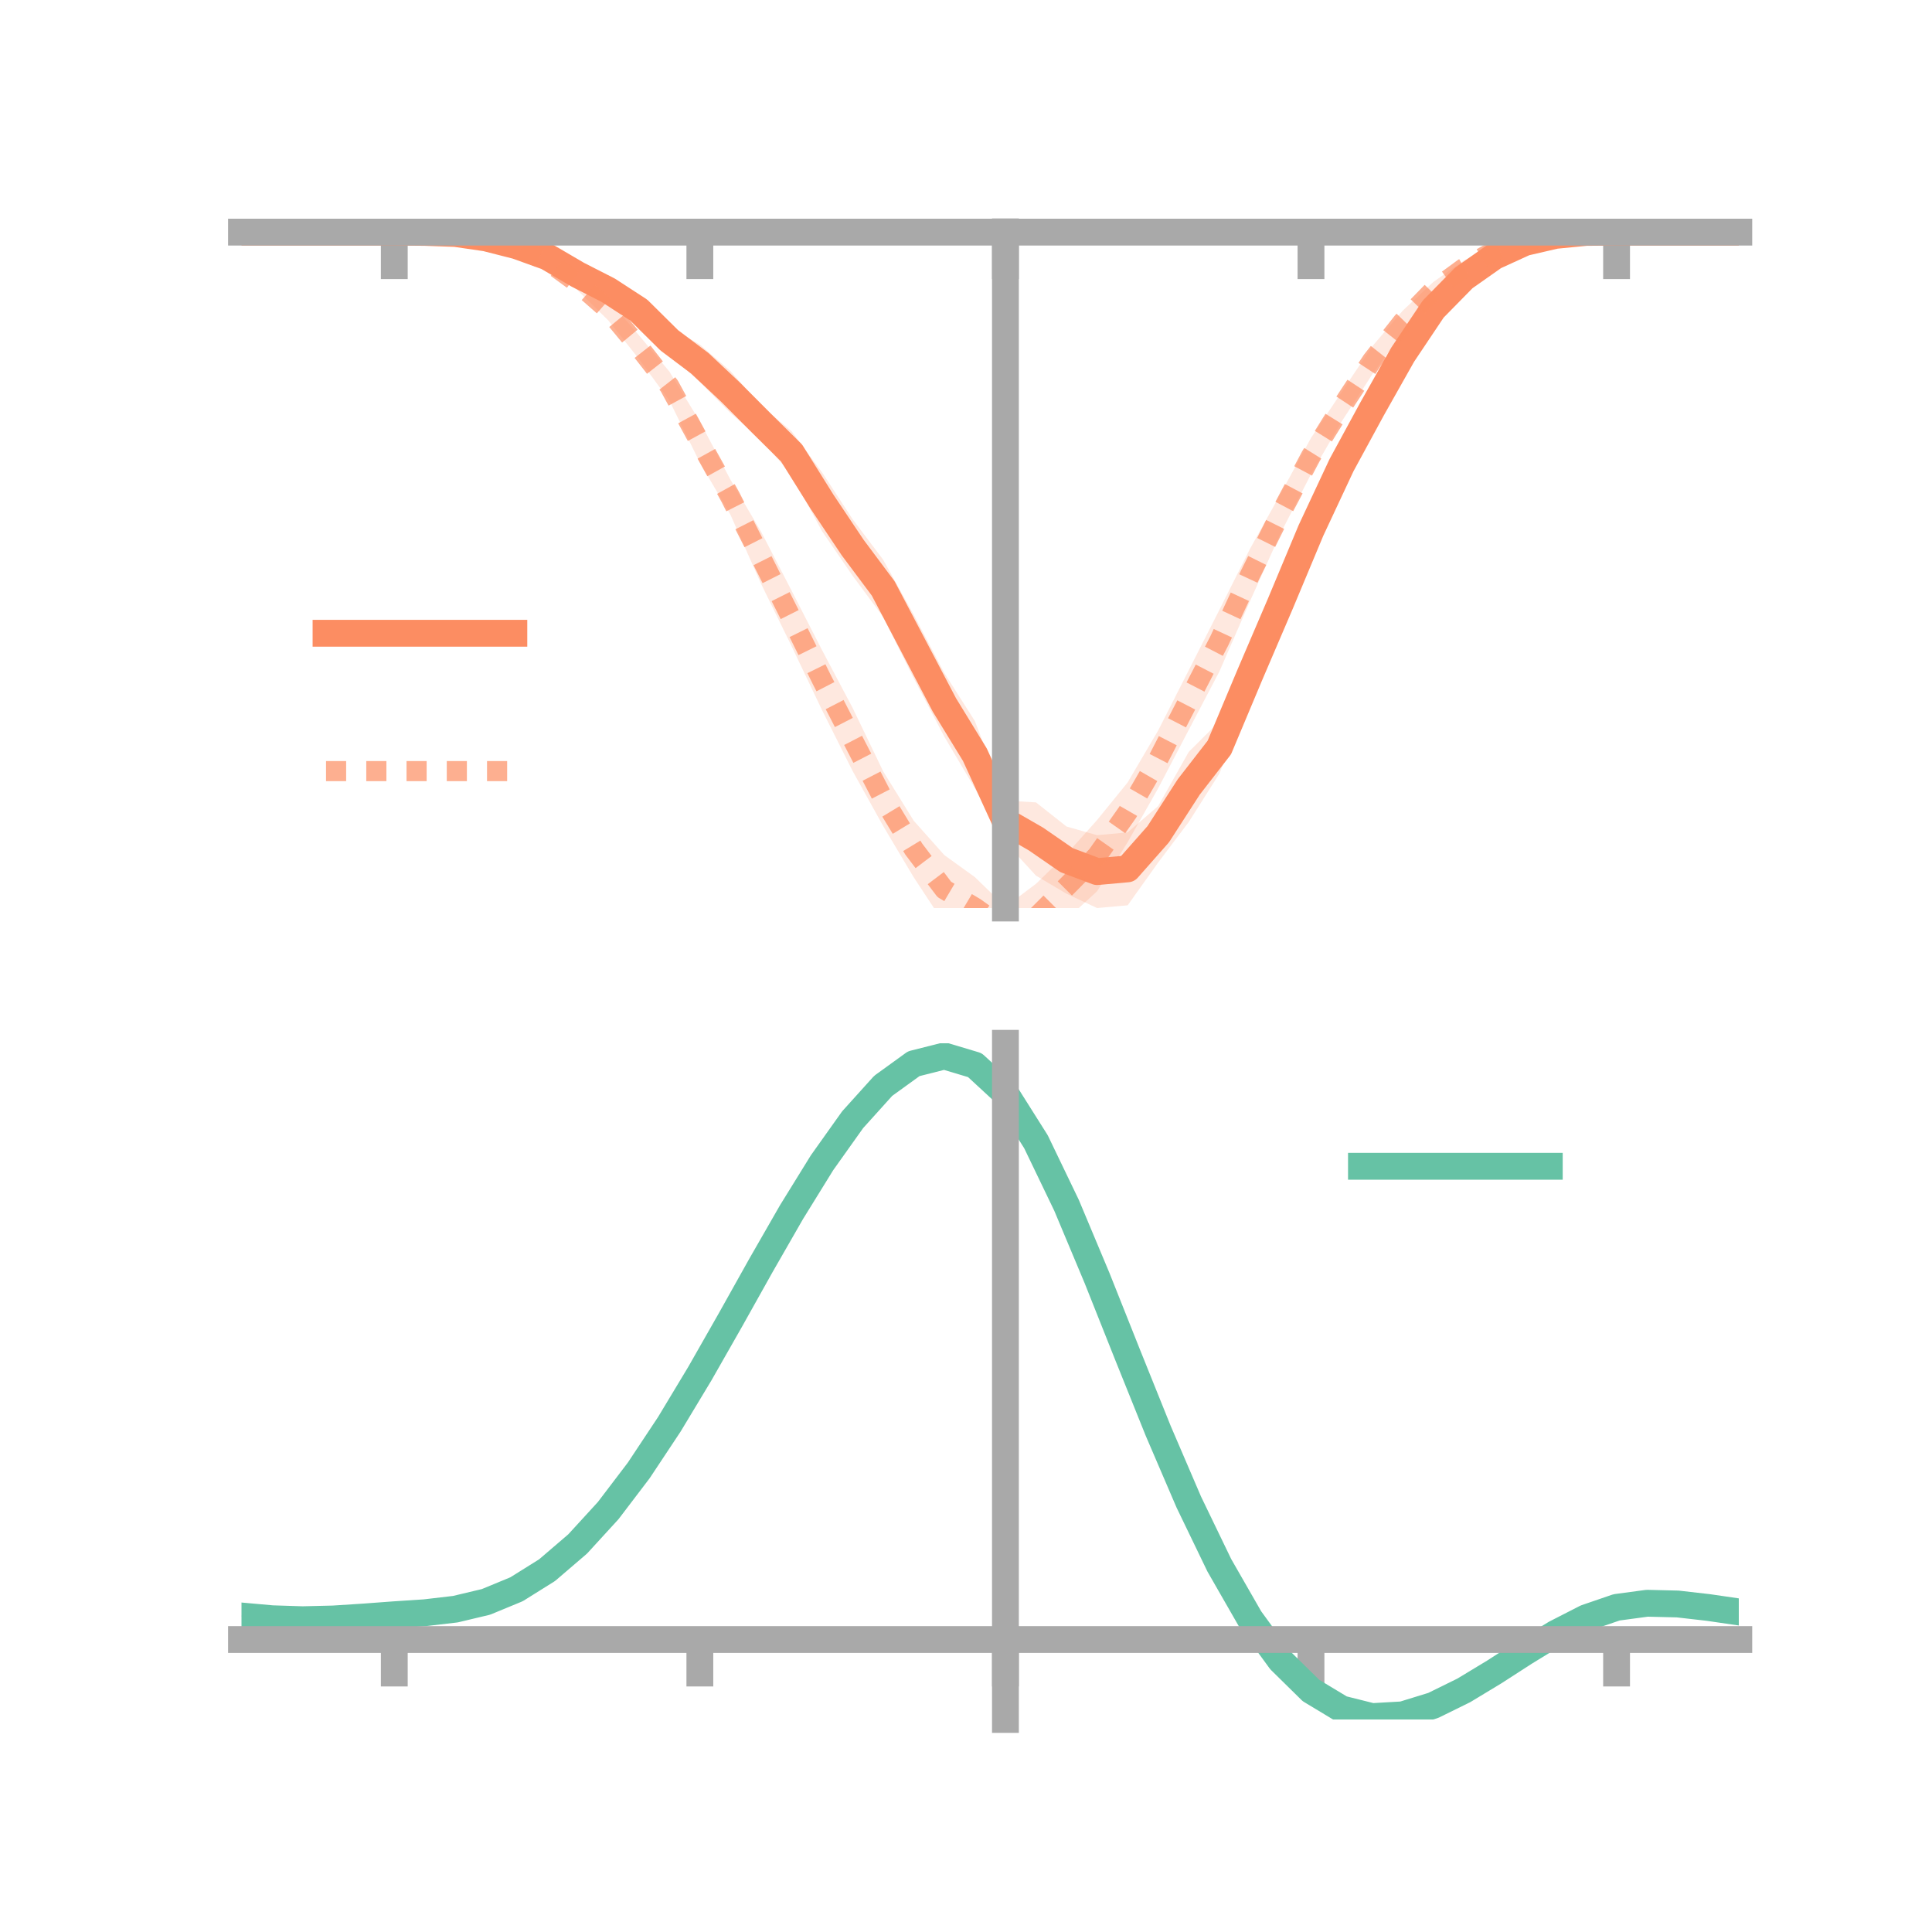<?xml version="1.0" encoding="utf-8" standalone="no"?>
<!DOCTYPE svg PUBLIC "-//W3C//DTD SVG 1.1//EN"
  "http://www.w3.org/Graphics/SVG/1.1/DTD/svg11.dtd">
<!-- Created with matplotlib (https://matplotlib.org/) -->
<svg height="144pt" version="1.1" viewBox="0 0 144 144" width="144pt" xmlns="http://www.w3.org/2000/svg" xmlns:xlink="http://www.w3.org/1999/xlink">
 <defs>
  <style type="text/css">*{stroke-linecap:butt;stroke-linejoin:round;}</style>
 </defs>
 <g id="figure_1">
  <g id="patch_1">
   <path d="M 0 144 
L 144 144 
L 144 0 
L 0 0 
z
" style="fill:none;"/>
  </g>
  <g id="axes_1">
   <g id="patch_2">
    <path d="M 18 67.68 
L 129.6 67.68 
L 129.6 17.28 
L 18 17.28 
z
" style="fill:none;"/>
   </g>
   <g id="PolyCollection_1">
    <path clip-path="url(#p64623353a6)" d="M 18 17.302 
L 18 17.302 
L 20.278 17.302 
L 22.555 17.302 
L 24.833 17.302 
L 27.11 17.302 
L 29.388 17.302 
L 31.665 17.283 
L 33.943 17.28 
L 36.22 17.518 
L 38.498 18.003 
L 40.776 18.653 
L 43.053 19.959 
L 45.331 20.869 
L 47.608 22.19 
L 49.886 24.35 
L 52.163 25.687 
L 54.441 27.658 
L 56.718 30.234 
L 58.996 32.139 
L 61.273 35.212 
L 63.551 38.704 
L 65.829 41.724 
L 68.106 45.823 
L 70.384 50.162 
L 72.661 53.743 
L 74.939 59.671 
L 77.216 59.806 
L 79.494 61.606 
L 81.771 62.25 
L 84.049 62.04 
L 86.327 60.077 
L 88.604 56.04 
L 90.882 53.767 
L 93.159 48.536 
L 95.437 43.232 
L 97.714 37.86 
L 99.992 33.531 
L 102.269 29.273 
L 104.547 25.636 
L 106.824 22.405 
L 109.102 20.183 
L 111.38 18.796 
L 113.657 17.83 
L 115.935 17.422 
L 118.212 17.283 
L 120.49 17.302 
L 122.767 17.302 
L 125.045 17.302 
L 127.322 17.302 
L 129.6 17.302 
L 129.6 17.302 
L 129.6 17.302 
L 127.322 17.302 
L 125.045 17.302 
L 122.767 17.302 
L 120.49 17.302 
L 118.212 17.363 
L 115.935 17.668 
L 113.657 18.314 
L 111.38 19.428 
L 109.102 21.249 
L 106.824 23.665 
L 104.547 27.236 
L 102.269 31.677 
L 99.992 35.797 
L 97.714 41.204 
L 95.437 46.72 
L 93.159 52.047 
L 90.882 57.666 
L 88.604 61.263 
L 86.327 64.281 
L 84.049 67.478 
L 81.771 67.68 
L 79.494 66.614 
L 77.216 65.266 
L 74.939 62.78 
L 72.661 58.755 
L 70.384 54.903 
L 68.106 50.562 
L 65.829 45.992 
L 63.551 42.914 
L 61.273 39.595 
L 58.996 35.382 
L 56.718 32.777 
L 54.441 30.781 
L 52.163 28.476 
L 49.886 26.385 
L 47.608 24.035 
L 45.331 22.395 
L 43.053 20.98 
L 40.776 19.619 
L 38.498 18.628 
L 36.22 17.952 
L 33.943 17.525 
L 31.665 17.358 
L 29.388 17.302 
L 27.11 17.302 
L 24.833 17.302 
L 22.555 17.302 
L 20.278 17.302 
L 18 17.302 
z
" style="fill:#fc8d62;fill-opacity:0.2;"/>
   </g>
   <g id="PolyCollection_2">
    <path clip-path="url(#p64623353a6)" d="M 18 17.302 
L 18 17.302 
L 20.278 17.302 
L 22.555 17.302 
L 24.833 17.302 
L 27.11 17.302 
L 29.388 17.302 
L 31.665 17.255 
L 33.943 17.301 
L 36.22 17.488 
L 38.498 18.067 
L 40.776 18.963 
L 43.053 20.566 
L 45.331 22.326 
L 47.608 24.973 
L 49.886 27.685 
L 52.163 31.416 
L 54.441 35.748 
L 56.718 39.615 
L 58.996 44.018 
L 61.273 48.463 
L 63.551 52.768 
L 65.829 57.495 
L 68.106 61.175 
L 70.384 63.733 
L 72.661 65.375 
L 74.939 67.587 
L 77.216 65.874 
L 79.494 63.664 
L 81.771 61.12 
L 84.049 58.317 
L 86.327 54.438 
L 88.604 49.953 
L 90.882 45.464 
L 93.159 40.923 
L 95.437 36.822 
L 97.714 32.643 
L 99.992 29.233 
L 102.269 25.826 
L 104.547 23.158 
L 106.824 21.024 
L 109.102 19.422 
L 111.38 18.242 
L 113.657 17.755 
L 115.935 17.353 
L 118.212 17.291 
L 120.49 17.302 
L 122.767 17.302 
L 125.045 17.302 
L 127.322 17.302 
L 129.6 17.302 
L 129.6 17.302 
L 129.6 17.302 
L 127.322 17.302 
L 125.045 17.302 
L 122.767 17.302 
L 120.49 17.303 
L 118.212 17.392 
L 115.935 17.661 
L 113.657 18.134 
L 111.38 19.143 
L 109.102 20.542 
L 106.824 22.279 
L 104.547 24.822 
L 102.269 27.921 
L 99.992 31.43 
L 97.714 35.345 
L 95.437 39.766 
L 93.159 44.824 
L 90.882 50.058 
L 88.604 54.398 
L 86.327 58.747 
L 84.049 62.769 
L 81.771 66.429 
L 79.494 68.518 
L 77.216 70.861 
L 74.939 70.966 
L 72.661 69.91 
L 70.384 68.852 
L 68.106 65.393 
L 65.829 61.569 
L 63.551 57.47 
L 61.273 52.933 
L 58.996 48.151 
L 56.718 43.496 
L 54.441 38.36 
L 52.163 34.474 
L 49.886 29.848 
L 47.608 26.737 
L 45.331 23.874 
L 43.053 21.639 
L 40.776 19.908 
L 38.498 18.834 
L 36.22 17.956 
L 33.943 17.56 
L 31.665 17.347 
L 29.388 17.302 
L 27.11 17.302 
L 24.833 17.302 
L 22.555 17.302 
L 20.278 17.302 
L 18 17.302 
z
" style="fill:#fc8d62;fill-opacity:0.2;"/>
   </g>
   <g id="matplotlib.axis_1">
    <g id="xtick_1">
     <g id="line2d_1">
      <defs>
       <path d="M 0 0 
L 0 3.5 
" id="m44fe858c40" style="stroke:#a9a9a9;stroke-width:2;"/>
      </defs>
      <g>
       <use style="fill:#a9a9a9;stroke:#a9a9a9;stroke-width:2;" x="29.388" xlink:href="#m44fe858c40" y="17.302"/>
      </g>
     </g>
    </g>
    <g id="xtick_2">
     <g id="line2d_2">
      <g>
       <use style="fill:#a9a9a9;stroke:#a9a9a9;stroke-width:2;" x="52.163" xlink:href="#m44fe858c40" y="17.302"/>
      </g>
     </g>
    </g>
    <g id="xtick_3">
     <g id="line2d_3">
      <g>
       <use style="fill:#a9a9a9;stroke:#a9a9a9;stroke-width:2;" x="74.939" xlink:href="#m44fe858c40" y="17.302"/>
      </g>
     </g>
    </g>
    <g id="xtick_4">
     <g id="line2d_4">
      <g>
       <use style="fill:#a9a9a9;stroke:#a9a9a9;stroke-width:2;" x="97.714" xlink:href="#m44fe858c40" y="17.302"/>
      </g>
     </g>
    </g>
    <g id="xtick_5">
     <g id="line2d_5">
      <g>
       <use style="fill:#a9a9a9;stroke:#a9a9a9;stroke-width:2;" x="120.49" xlink:href="#m44fe858c40" y="17.302"/>
      </g>
     </g>
    </g>
   </g>
   <g id="matplotlib.axis_2"/>
   <g id="line2d_6">
    <path clip-path="url(#p64623353a6)" d="M 18 17.302 
L 20.278 17.302 
L 22.555 17.302 
L 24.833 17.302 
L 27.11 17.302 
L 29.388 17.302 
L 31.665 17.321 
L 33.943 17.402 
L 36.22 17.735 
L 38.498 18.315 
L 40.776 19.136 
L 43.053 20.469 
L 45.331 21.632 
L 47.608 23.112 
L 49.886 25.367 
L 52.163 27.082 
L 54.441 29.22 
L 56.718 31.505 
L 58.996 33.76 
L 61.273 37.404 
L 63.551 40.809 
L 65.829 43.858 
L 68.106 48.193 
L 70.384 52.533 
L 72.661 56.249 
L 74.939 61.225 
L 77.216 62.536 
L 79.494 64.11 
L 81.771 64.965 
L 84.049 64.759 
L 86.327 62.179 
L 88.604 58.652 
L 90.882 55.716 
L 93.159 50.292 
L 95.437 44.976 
L 97.714 39.532 
L 99.992 34.664 
L 102.269 30.475 
L 104.547 26.436 
L 106.824 23.035 
L 109.102 20.716 
L 111.38 19.112 
L 113.657 18.072 
L 115.935 17.545 
L 118.212 17.323 
L 120.49 17.302 
L 122.767 17.302 
L 125.045 17.302 
L 127.322 17.302 
L 129.6 17.302 
" style="fill:none;stroke:#fc8d62;stroke-linecap:square;stroke-width:2;"/>
   </g>
   <g id="line2d_7">
    <path clip-path="url(#p64623353a6)" d="M 18 17.302 
L 20.278 17.302 
L 22.555 17.302 
L 24.833 17.302 
L 27.11 17.302 
L 29.388 17.302 
L 31.665 17.301 
L 33.943 17.431 
L 36.22 17.722 
L 38.498 18.451 
L 40.776 19.435 
L 43.053 21.103 
L 45.331 23.1 
L 47.608 25.855 
L 49.886 28.767 
L 52.163 32.945 
L 54.441 37.054 
L 56.718 41.556 
L 58.996 46.084 
L 61.273 50.698 
L 63.551 55.119 
L 65.829 59.532 
L 68.106 63.284 
L 70.384 66.293 
L 72.661 67.642 
L 74.939 69.277 
L 77.216 68.367 
L 79.494 66.091 
L 81.771 63.775 
L 84.049 60.543 
L 86.327 56.592 
L 88.604 52.176 
L 90.882 47.761 
L 93.159 42.873 
L 95.437 38.294 
L 97.714 33.994 
L 99.992 30.332 
L 102.269 26.874 
L 104.547 23.99 
L 106.824 21.651 
L 109.102 19.982 
L 111.38 18.692 
L 113.657 17.944 
L 115.935 17.507 
L 118.212 17.342 
L 120.49 17.302 
L 122.767 17.302 
L 125.045 17.302 
L 127.322 17.302 
L 129.6 17.302 
" style="fill:none;stroke:#fc8d62;stroke-dasharray:1.5,1.5;stroke-dashoffset:0;stroke-opacity:0.7;stroke-width:1.5;"/>
   </g>
   <g id="patch_3">
    <path d="M 74.939 67.68 
L 74.939 17.28 
" style="fill:none;stroke:#a9a9a9;stroke-linecap:square;stroke-linejoin:miter;stroke-width:2;"/>
   </g>
   <g id="patch_4">
    <path d="M 129.6 67.68 
L 129.6 17.28 
" style="fill:none;"/>
   </g>
   <g id="patch_5">
    <path d="M 18 17.302 
L 129.6 17.302 
" style="fill:none;stroke:#a9a9a9;stroke-linecap:square;stroke-linejoin:miter;stroke-width:2;"/>
   </g>
   <g id="patch_6">
    <path d="M 18 17.28 
L 129.6 17.28 
" style="fill:none;"/>
   </g>
   <g id="legend_1">
    <g id="line2d_8">
     <path d="M 24.3 47.2 
L 38.3 47.2 
" style="fill:none;stroke:#fc8d62;stroke-linecap:square;stroke-width:2;"/>
    </g>
    <g id="line2d_9"/>
    <g id="text_1">
     <!--   -->
     <g transform="translate(43.9 49.65)scale(0.07 -0.07)">
      <defs>
       <path id="DejaVuSans-32"/>
      </defs>
      <use xlink:href="#DejaVuSans-32"/>
     </g>
    </g>
    <g id="line2d_10">
     <path d="M 24.3 57.474 
L 38.3 57.474 
" style="fill:none;stroke:#fc8d62;stroke-dasharray:1.5,1.5;stroke-dashoffset:0;stroke-opacity:0.7;stroke-width:1.5;"/>
    </g>
    <g id="line2d_11"/>
    <g id="text_2">
     <!--   -->
     <g transform="translate(43.9 59.924)scale(0.07 -0.07)">
      <use xlink:href="#DejaVuSans-32"/>
     </g>
    </g>
   </g>
  </g>
  <g id="axes_2">
   <g id="patch_7">
    <path d="M 18 128.16 
L 129.6 128.16 
L 129.6 77.76 
L 18 77.76 
z
" style="fill:none;"/>
   </g>
   <g id="PolyCollection_3">
    <path clip-path="url(#p5427f51ff7)" d="M 18 120.489 
L 18 120.405 
L 20.278 120.619 
L 22.555 120.694 
L 24.833 120.632 
L 27.11 120.477 
L 29.388 120.3 
L 31.665 120.146 
L 33.943 119.874 
L 36.22 119.325 
L 38.498 118.374 
L 40.776 116.93 
L 43.053 114.94 
L 45.331 112.397 
L 47.608 109.332 
L 49.886 105.814 
L 52.163 101.943 
L 54.441 97.848 
L 56.718 93.685 
L 58.996 89.627 
L 61.273 85.864 
L 63.551 82.595 
L 65.829 80.021 
L 68.106 78.345 
L 70.384 77.76 
L 72.661 78.453 
L 74.939 80.592 
L 77.216 84.255 
L 79.494 89.062 
L 81.771 94.576 
L 84.049 100.387 
L 86.327 106.137 
L 88.604 111.526 
L 90.882 116.321 
L 93.159 120.351 
L 95.437 123.516 
L 97.714 125.777 
L 99.992 127.157 
L 102.269 127.73 
L 104.547 127.605 
L 106.824 126.916 
L 109.102 125.814 
L 111.38 124.461 
L 113.657 123.018 
L 115.935 121.645 
L 118.212 120.496 
L 120.49 119.719 
L 122.767 119.416 
L 125.045 119.475 
L 127.322 119.744 
L 129.6 120.09 
L 129.6 120.199 
L 129.6 120.199 
L 127.322 119.879 
L 125.045 119.628 
L 122.767 119.579 
L 120.49 119.887 
L 118.212 120.673 
L 115.935 121.852 
L 113.657 123.271 
L 111.38 124.767 
L 109.102 126.169 
L 106.824 127.309 
L 104.547 128.023 
L 102.269 128.16 
L 99.992 127.593 
L 97.714 126.228 
L 95.437 124.01 
L 93.159 120.928 
L 90.882 117.019 
L 88.604 112.379 
L 86.327 107.162 
L 84.049 101.593 
L 81.771 95.96 
L 79.494 90.612 
L 77.216 85.946 
L 74.939 82.393 
L 72.661 80.324 
L 70.384 79.657 
L 68.106 80.224 
L 65.829 81.842 
L 63.551 84.317 
L 61.273 87.455 
L 58.996 91.059 
L 56.718 94.94 
L 54.441 98.915 
L 52.163 102.82 
L 49.886 106.509 
L 47.608 109.862 
L 45.331 112.785 
L 43.053 115.218 
L 40.776 117.133 
L 38.498 118.535 
L 36.22 119.466 
L 33.943 120.003 
L 31.665 120.265 
L 29.388 120.408 
L 27.11 120.569 
L 24.833 120.706 
L 22.555 120.755 
L 20.278 120.683 
L 18 120.489 
z
" style="fill:#66c2a5;fill-opacity:0.2;"/>
   </g>
   <g id="matplotlib.axis_3">
    <g id="xtick_6">
     <g id="line2d_12">
      <g>
       <use style="fill:#a9a9a9;stroke:#a9a9a9;stroke-width:2;" x="29.388" xlink:href="#m44fe858c40" y="122.2"/>
      </g>
     </g>
    </g>
    <g id="xtick_7">
     <g id="line2d_13">
      <g>
       <use style="fill:#a9a9a9;stroke:#a9a9a9;stroke-width:2;" x="52.163" xlink:href="#m44fe858c40" y="122.2"/>
      </g>
     </g>
    </g>
    <g id="xtick_8">
     <g id="line2d_14">
      <g>
       <use style="fill:#a9a9a9;stroke:#a9a9a9;stroke-width:2;" x="74.939" xlink:href="#m44fe858c40" y="122.2"/>
      </g>
     </g>
    </g>
    <g id="xtick_9">
     <g id="line2d_15">
      <g>
       <use style="fill:#a9a9a9;stroke:#a9a9a9;stroke-width:2;" x="97.714" xlink:href="#m44fe858c40" y="122.2"/>
      </g>
     </g>
    </g>
    <g id="xtick_10">
     <g id="line2d_16">
      <g>
       <use style="fill:#a9a9a9;stroke:#a9a9a9;stroke-width:2;" x="120.49" xlink:href="#m44fe858c40" y="122.2"/>
      </g>
     </g>
    </g>
   </g>
   <g id="matplotlib.axis_4"/>
   <g id="line2d_17">
    <path clip-path="url(#p5427f51ff7)" d="M 18 120.447 
L 20.278 120.651 
L 22.555 120.724 
L 24.833 120.669 
L 27.11 120.523 
L 29.388 120.354 
L 31.665 120.205 
L 33.943 119.938 
L 36.22 119.396 
L 38.498 118.455 
L 40.776 117.031 
L 43.053 115.079 
L 45.331 112.591 
L 47.608 109.597 
L 49.886 106.162 
L 52.163 102.381 
L 54.441 98.382 
L 56.718 94.312 
L 58.996 90.343 
L 61.273 86.659 
L 63.551 83.456 
L 65.829 80.931 
L 68.106 79.284 
L 70.384 78.708 
L 72.661 79.389 
L 74.939 81.492 
L 77.216 85.101 
L 79.494 89.837 
L 81.771 95.268 
L 84.049 100.99 
L 86.327 106.649 
L 88.604 111.952 
L 90.882 116.67 
L 93.159 120.639 
L 95.437 123.763 
L 97.714 126.002 
L 99.992 127.375 
L 102.269 127.945 
L 104.547 127.814 
L 106.824 127.113 
L 109.102 125.992 
L 111.38 124.614 
L 113.657 123.145 
L 115.935 121.749 
L 118.212 120.584 
L 120.49 119.803 
L 122.767 119.497 
L 125.045 119.552 
L 127.322 119.812 
L 129.6 120.144 
" style="fill:none;stroke:#66c2a5;stroke-linecap:square;stroke-width:2;"/>
   </g>
   <g id="patch_8">
    <path d="M 74.939 128.16 
L 74.939 77.76 
" style="fill:none;stroke:#a9a9a9;stroke-linecap:square;stroke-linejoin:miter;stroke-width:2;"/>
   </g>
   <g id="patch_9">
    <path d="M 129.6 128.16 
L 129.6 77.76 
" style="fill:none;"/>
   </g>
   <g id="patch_10">
    <path d="M 18 122.2 
L 129.6 122.2 
" style="fill:none;stroke:#a9a9a9;stroke-linecap:square;stroke-linejoin:miter;stroke-width:2;"/>
   </g>
   <g id="patch_11">
    <path d="M 18 77.76 
L 129.6 77.76 
" style="fill:none;"/>
   </g>
   <g id="legend_2">
    <g id="line2d_18">
     <path d="M 101.475 86.929 
L 115.475 86.929 
" style="fill:none;stroke:#66c2a5;stroke-linecap:square;stroke-width:2;"/>
    </g>
    <g id="line2d_19"/>
    <g id="text_3">
     <!--   -->
     <g transform="translate(121.075 89.379)scale(0.07 -0.07)">
      <use xlink:href="#DejaVuSans-32"/>
     </g>
    </g>
   </g>
  </g>
 </g>
 <defs>
  <clipPath id="p64623353a6">
   <rect height="50.4" width="111.6" x="18" y="17.28"/>
  </clipPath>
  <clipPath id="p5427f51ff7">
   <rect height="50.4" width="111.6" x="18" y="77.76"/>
  </clipPath>
 </defs>
</svg>
